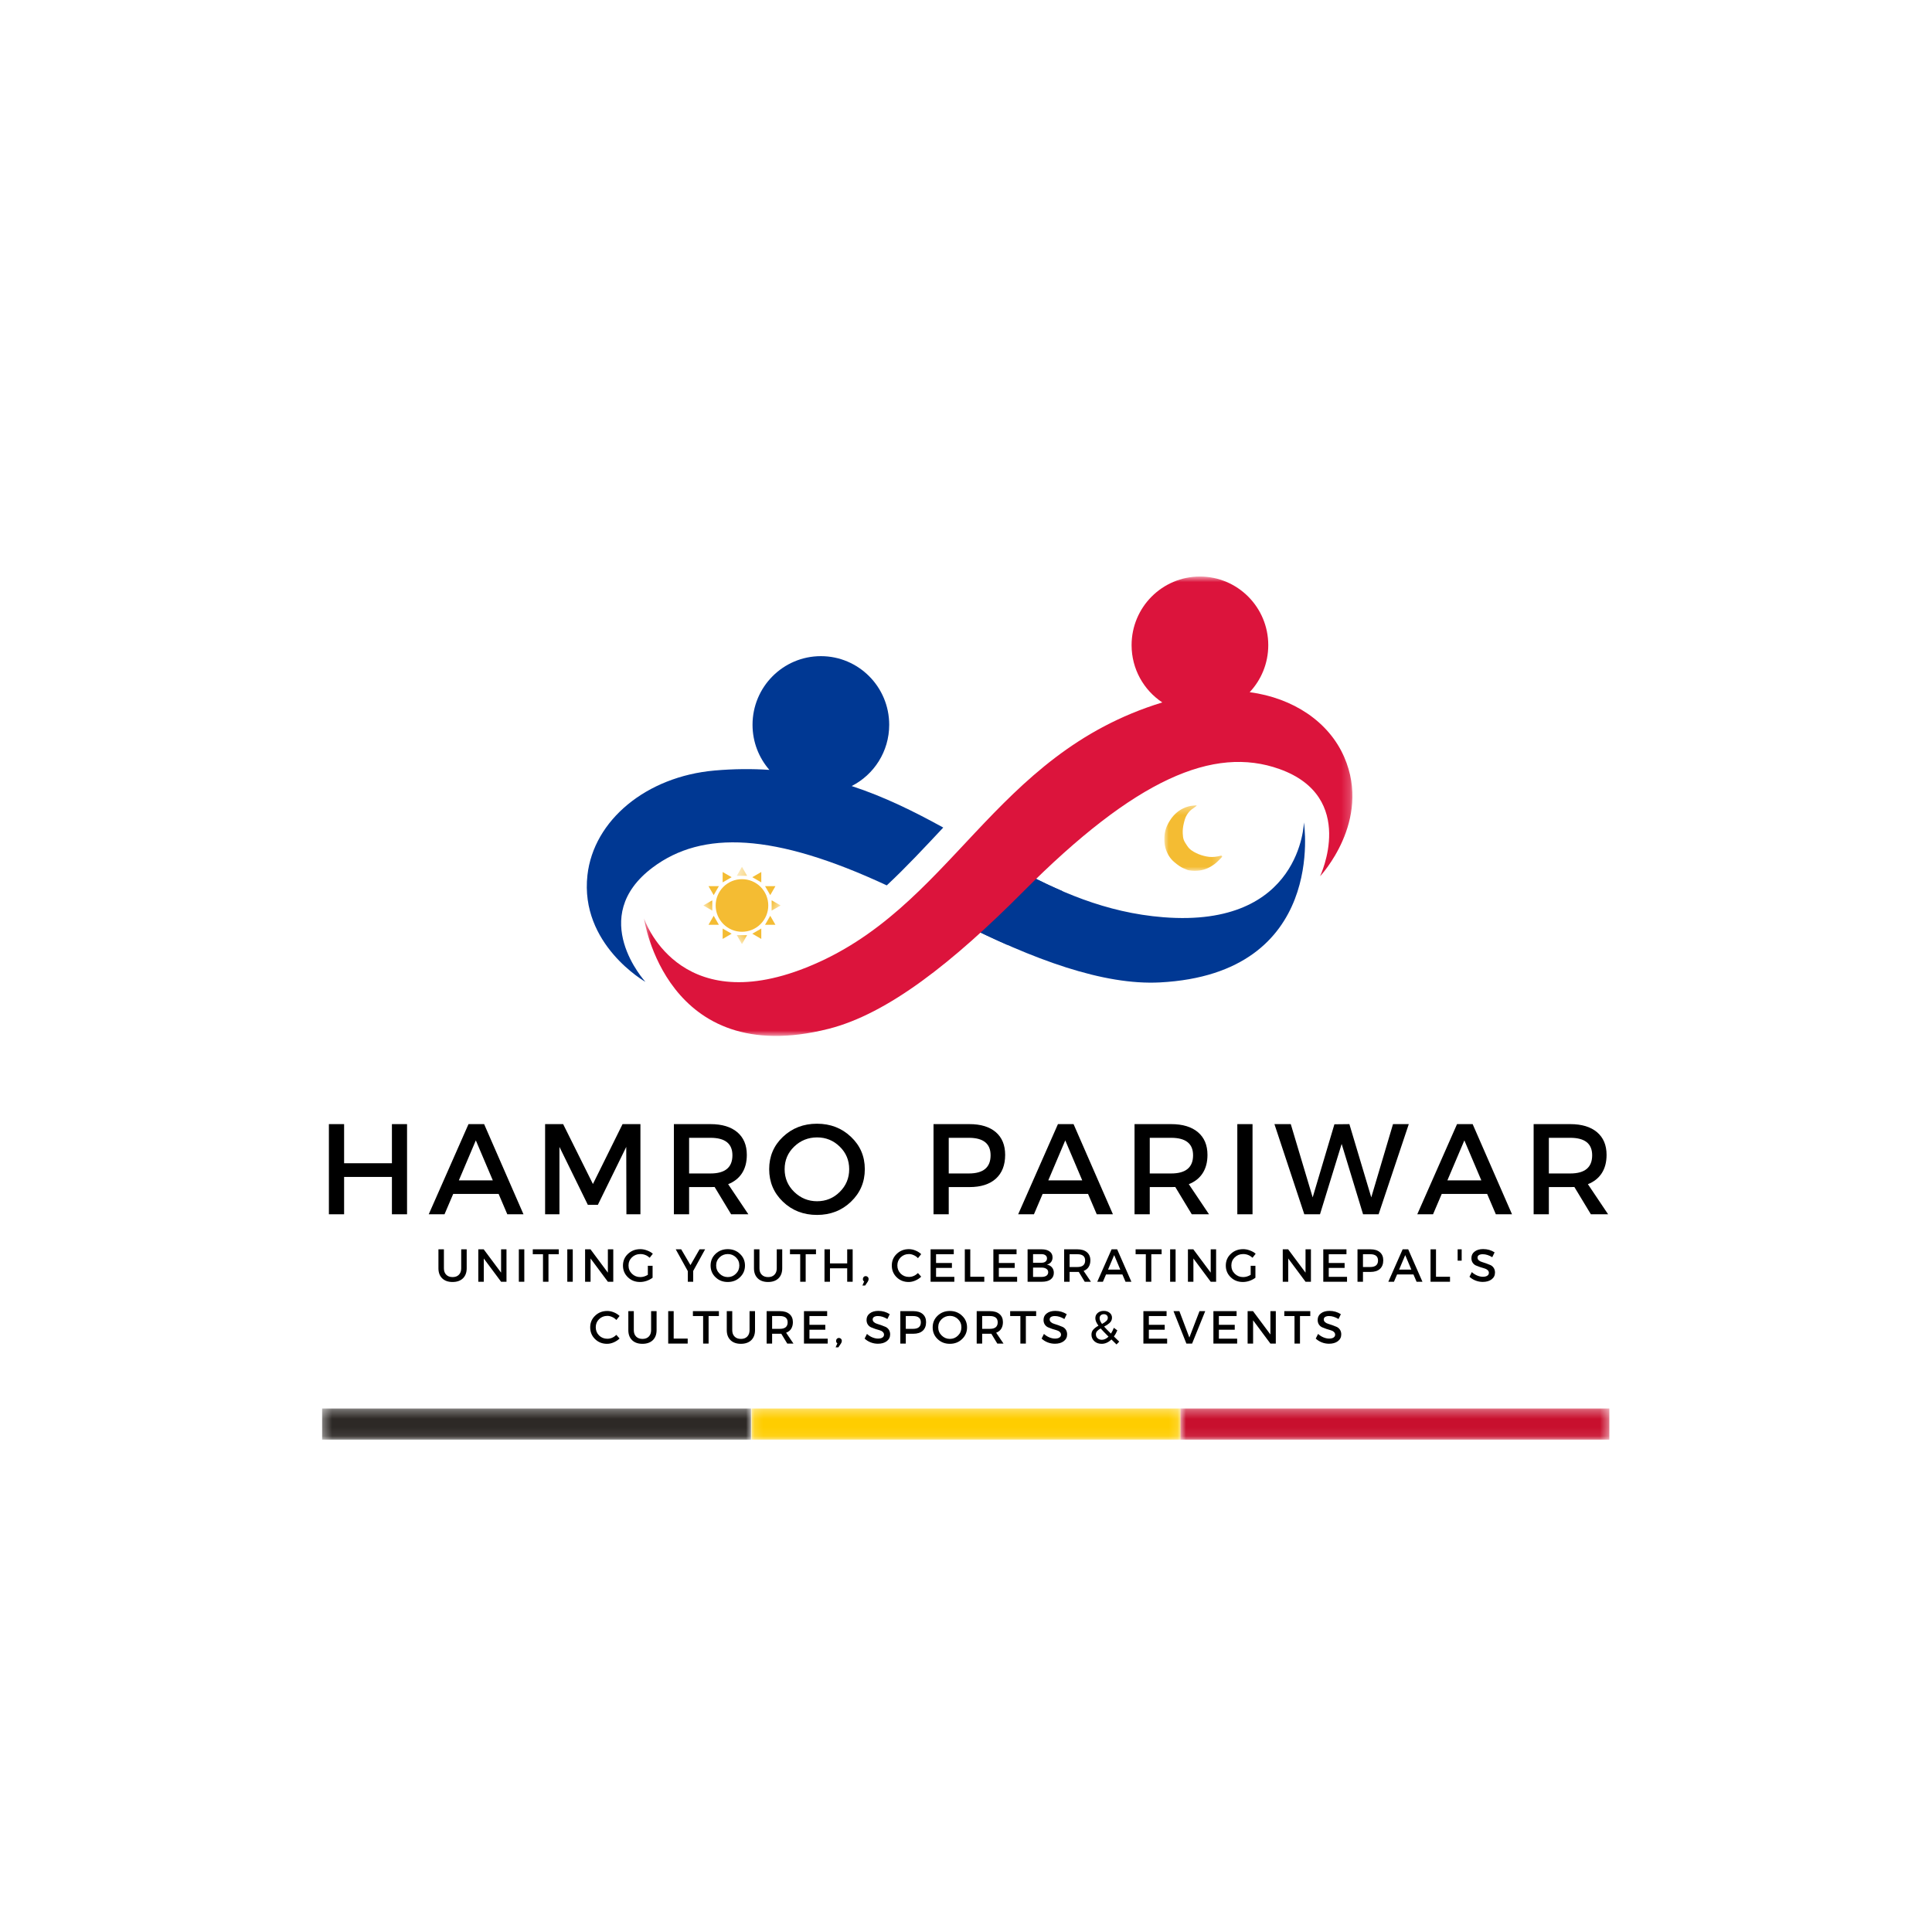 <svg width="224" height="224" viewBox="0 0 224 224" fill="none" xmlns="http://www.w3.org/2000/svg">
<path d="M151.179 95.349C151.179 95.349 150.911 107.62 134.878 106.346C128.177 105.814 122.64 103.331 117.283 100.41C116.769 100.907 116.249 101.42 115.724 101.948C114.053 103.628 112.408 105.214 110.784 106.691C119.891 111.33 127.974 114.242 134.477 113.904C153.937 112.889 151.179 95.349 151.179 95.349Z" fill="#003893"/>
<path d="M103.096 84.033C103.096 79.637 99.549 76.076 95.174 76.076C90.799 76.076 87.25 79.637 87.25 84.033C87.25 86.035 87.988 87.862 89.203 89.262C87.201 89.126 85.094 89.141 82.864 89.334C74.926 90.029 68.824 95.112 68.11 101.461C67.202 109.513 74.832 113.839 74.832 113.839C74.832 113.839 67.956 106.354 75.684 100.569C81.424 96.271 89.738 96.563 102.814 102.653C105.091 100.527 107.212 98.24 109.363 95.949C106.017 94.106 102.555 92.384 98.744 91.135C101.327 89.824 103.096 87.136 103.096 84.033Z" fill="#003893"/>
<path d="M117.283 100.41C116.769 100.907 116.249 101.42 115.724 101.948C114.053 103.628 112.408 105.214 110.784 106.691C112.838 107.737 114.837 108.693 116.779 109.547C118.375 108.091 119.992 106.528 121.634 104.878C122.164 104.346 122.684 103.833 123.202 103.329C121.175 102.461 119.217 101.465 117.283 100.41Z" fill="#003893"/>
<mask id="mask0_231_1117" style="mask-type:luminance" maskUnits="userSpaceOnUse" x="74" y="66" width="83" height="55">
<path d="M74.667 66.845H156.8V120.108H74.667V66.845Z" fill="white"/>
</mask>
<g mask="url(#mask0_231_1117)">
<path d="M155.851 87.778C154.061 83.659 149.908 80.927 144.891 80.252C146.226 78.829 147.045 76.911 147.045 74.802C147.045 70.406 143.498 66.845 139.121 66.845C134.746 66.845 131.199 70.406 131.199 74.802C131.199 77.576 132.615 80.019 134.76 81.442C114.975 87.488 110.414 105.434 93.471 112.182C78.519 118.137 74.669 106.489 74.669 106.489C74.669 106.489 77.173 124.066 96.068 119.285C102.956 117.542 110.509 111.545 118.613 103.399C131.638 90.307 140.71 86.433 148.349 89.166C157.43 92.412 153.051 101.596 153.051 101.596C153.051 101.596 159.078 95.207 155.851 87.778Z" fill="#DC143C"/>
</g>
<path d="M89.075 104.981C89.075 105.182 89.056 105.38 89.017 105.576C88.977 105.772 88.919 105.964 88.844 106.148C88.767 106.332 88.674 106.51 88.562 106.675C88.45 106.841 88.324 106.995 88.181 107.137C88.041 107.28 87.887 107.406 87.719 107.518C87.554 107.627 87.376 107.723 87.192 107.8C87.008 107.875 86.816 107.933 86.62 107.973C86.424 108.012 86.226 108.031 86.025 108.031C85.825 108.031 85.626 108.012 85.43 107.973C85.234 107.933 85.043 107.875 84.859 107.8C84.672 107.723 84.497 107.627 84.331 107.518C84.163 107.406 84.009 107.28 83.869 107.137C83.727 106.995 83.601 106.841 83.489 106.675C83.377 106.51 83.284 106.332 83.207 106.148C83.13 105.964 83.074 105.772 83.034 105.576C82.994 105.38 82.976 105.182 82.976 104.981C82.976 104.781 82.994 104.582 83.034 104.386C83.074 104.19 83.13 103.999 83.207 103.815C83.284 103.628 83.377 103.453 83.489 103.287C83.601 103.119 83.727 102.965 83.869 102.823C84.009 102.683 84.163 102.557 84.331 102.445C84.497 102.333 84.672 102.24 84.859 102.163C85.043 102.086 85.234 102.027 85.43 101.99C85.626 101.95 85.825 101.932 86.025 101.932C86.226 101.932 86.424 101.95 86.62 101.99C86.816 102.027 87.008 102.086 87.192 102.163C87.376 102.24 87.554 102.333 87.719 102.445C87.887 102.557 88.041 102.683 88.181 102.823C88.324 102.965 88.45 103.119 88.562 103.287C88.674 103.453 88.767 103.628 88.844 103.815C88.919 103.999 88.977 104.19 89.017 104.386C89.056 104.582 89.075 104.781 89.075 104.981Z" fill="#F4BC33"/>
<mask id="mask1_231_1117" style="mask-type:luminance" maskUnits="userSpaceOnUse" x="85" y="100" width="3" height="2">
<path d="M85.419 100.501H87.211V101.547H85.419V100.501Z" fill="white"/>
</mask>
<g mask="url(#mask1_231_1117)">
<path d="M85.423 101.544L86.025 100.501L86.627 101.544H85.423Z" fill="#F4BC33"/>
</g>
<path d="M83.785 102.305V101.101L84.828 101.703L83.785 102.305Z" fill="#F4BC33"/>
<path d="M82.747 103.784L82.145 102.741H83.349L82.747 103.784Z" fill="#F4BC33"/>
<mask id="mask2_231_1117" style="mask-type:luminance" maskUnits="userSpaceOnUse" x="81" y="103" width="3" height="3">
<path d="M81.545 103.936H83.029V105.728H81.545V103.936Z" fill="white"/>
</mask>
<g mask="url(#mask2_231_1117)">
<path d="M82.588 105.583L81.545 104.981L82.588 104.379V105.583Z" fill="#F4BC33"/>
</g>
<path d="M83.349 107.221H82.145L82.747 106.178L83.349 107.221Z" fill="#F4BC33"/>
<path d="M84.828 108.257L83.785 108.862V107.655L84.828 108.257Z" fill="#F4BC33"/>
<mask id="mask3_231_1117" style="mask-type:luminance" maskUnits="userSpaceOnUse" x="85" y="108" width="3" height="2">
<path d="M85.419 108.117H87.211V109.461H85.419V108.117Z" fill="white"/>
</mask>
<g mask="url(#mask3_231_1117)">
<path d="M86.627 108.418L86.025 109.461L85.423 108.418H86.627Z" fill="#F4BC33"/>
</g>
<path d="M88.265 107.655V108.862L87.222 108.257L88.265 107.655Z" fill="#F4BC33"/>
<path d="M89.304 106.178L89.906 107.221H88.702L89.304 106.178Z" fill="#F4BC33"/>
<mask id="mask4_231_1117" style="mask-type:luminance" maskUnits="userSpaceOnUse" x="89" y="103" width="2" height="3">
<path d="M89.003 103.936H90.505V105.728H89.003V103.936Z" fill="white"/>
</mask>
<g mask="url(#mask4_231_1117)">
<path d="M89.462 104.379L90.505 104.981L89.462 105.583V104.379Z" fill="#F4BC33"/>
</g>
<path d="M88.702 102.741H89.906L89.304 103.784L88.702 102.741Z" fill="#F4BC33"/>
<path d="M87.222 101.703L88.265 101.101V102.305L87.222 101.703Z" fill="#F4BC33"/>
<mask id="mask5_231_1117" style="mask-type:luminance" maskUnits="userSpaceOnUse" x="134" y="93" width="8" height="8">
<path d="M134.997 93.364H141.71V100.98H134.997V93.364Z" fill="white"/>
</mask>
<g mask="url(#mask5_231_1117)">
<path d="M138.761 93.399C138.563 93.588 138.339 93.707 138.143 93.861C137.923 94.036 137.751 94.25 137.606 94.484C137.415 94.789 137.331 95.139 137.247 95.482C137.156 95.865 137.109 96.257 137.132 96.654C137.146 96.903 137.163 97.16 137.254 97.393C137.352 97.645 137.515 97.867 137.664 98.093C137.923 98.488 138.299 98.721 138.712 98.919C139.085 99.099 139.473 99.218 139.876 99.3C140.324 99.393 140.77 99.377 141.216 99.288C141.328 99.265 141.44 99.237 141.552 99.211C141.61 99.199 141.661 99.216 141.689 99.265C141.71 99.304 141.703 99.349 141.664 99.386C141.377 99.666 141.111 99.967 140.789 100.205C140.264 100.592 139.69 100.858 139.032 100.933C138.628 100.98 138.231 100.968 137.832 100.905C137.667 100.879 137.52 100.786 137.363 100.73C136.892 100.56 136.512 100.259 136.136 99.941C135.63 99.514 135.322 98.968 135.133 98.345C135.004 97.921 134.99 97.482 135.004 97.043C135.03 96.264 135.326 95.576 135.765 94.948C136.131 94.423 136.607 94.001 137.193 93.721C137.583 93.534 137.998 93.42 138.439 93.396C138.542 93.392 138.642 93.364 138.761 93.399Z" fill="#F4BC33"/>
</g>
<path d="M47.194 140.786H45.44V136.456H39.896V140.786H38.132V130.333H39.896V134.869H45.44V130.333H47.194V140.786Z" fill="black"/>
<path d="M57.81 138.425H52.546L51.538 140.786H49.709L54.319 130.333H56.13L60.694 140.786H58.818L57.81 138.425ZM57.138 136.857L55.169 132.218L53.2 136.857H57.138Z" fill="black"/>
<path d="M74.252 140.786H72.628L72.609 132.974L69.315 139.694H68.157L64.863 132.974V140.786H63.201V130.333H65.292L68.745 137.277L72.18 130.333H74.252V140.786Z" fill="black"/>
<path d="M84.768 140.786L82.855 137.622C82.755 137.629 82.596 137.632 82.379 137.632H79.896V140.786H78.132V130.333H82.379C83.709 130.333 84.743 130.646 85.478 131.266C86.217 131.889 86.588 132.767 86.588 133.898C86.588 134.738 86.402 135.448 86.028 136.026C85.655 136.6 85.118 137.023 84.423 137.296L86.766 140.786H84.768ZM79.896 136.054H82.379C84.071 136.054 84.918 135.352 84.918 133.945C84.918 132.596 84.071 131.92 82.379 131.92H79.896V136.054Z" fill="black"/>
<path d="M90.775 131.807C91.844 130.795 93.16 130.286 94.724 130.286C96.284 130.286 97.598 130.795 98.662 131.807C99.731 132.815 100.268 134.066 100.268 135.559C100.268 137.053 99.731 138.31 98.662 139.33C97.598 140.352 96.284 140.861 94.724 140.861C93.16 140.861 91.844 140.352 90.775 139.33C89.712 138.31 89.18 137.053 89.18 135.559C89.18 134.066 89.712 132.815 90.775 131.807ZM94.742 131.873C93.701 131.873 92.812 132.232 92.073 132.946C91.338 133.655 90.972 134.528 90.972 135.559C90.972 136.593 91.34 137.47 92.082 138.191C92.829 138.915 93.711 139.274 94.733 139.274C95.76 139.274 96.637 138.915 97.365 138.191C98.093 137.47 98.457 136.593 98.457 135.559C98.457 134.528 98.093 133.655 97.365 132.946C96.637 132.232 95.762 131.873 94.742 131.873Z" fill="black"/>
<path d="M108.234 130.333H112.406C113.717 130.333 114.734 130.646 115.458 131.266C116.179 131.889 116.54 132.767 116.54 133.898C116.54 135.088 116.179 136.008 115.458 136.661C114.734 137.31 113.717 137.632 112.406 137.632H109.998V140.786H108.234V130.333ZM109.998 131.92V136.054H112.331C114.011 136.054 114.851 135.352 114.851 133.945C114.851 132.596 114.011 131.92 112.331 131.92H109.998Z" fill="black"/>
<path d="M126.15 138.425H120.886L119.878 140.786H118.049L122.66 130.333H124.47L129.034 140.786H127.158L126.15 138.425ZM125.478 136.857L123.509 132.218L121.54 136.857H125.478Z" fill="black"/>
<path d="M138.177 140.786L136.264 137.622C136.164 137.629 136.005 137.632 135.788 137.632H133.305V140.786H131.541V130.333H135.788C137.118 130.333 138.152 130.646 138.887 131.266C139.626 131.889 139.997 132.767 139.997 133.898C139.997 134.738 139.811 135.448 139.437 136.026C139.064 136.6 138.527 137.023 137.832 137.296L140.175 140.786H138.177ZM133.305 136.054H135.788C137.48 136.054 138.327 135.352 138.327 133.945C138.327 132.596 137.48 131.92 135.788 131.92H133.305V136.054Z" fill="black"/>
<path d="M145.221 140.786H143.457V130.333H145.221V140.786Z" fill="black"/>
<path d="M159.838 140.786H158.036L155.554 132.629L153.043 140.786H151.223L147.76 130.333H149.655L152.194 138.826L154.714 130.352L156.45 130.333L158.988 138.826L161.508 130.333H163.338L159.838 140.786Z" fill="black"/>
<path d="M172.422 138.425H167.158L166.15 140.786H164.321L168.932 130.333H170.742L175.306 140.786H173.43L172.422 138.425ZM171.75 136.857L169.781 132.218L167.812 136.857H171.75Z" fill="black"/>
<path d="M184.449 140.786L182.536 137.622C182.436 137.629 182.277 137.632 182.06 137.632H179.577V140.786H177.813V130.333H182.06C183.39 130.333 184.424 130.646 185.159 131.266C185.898 131.889 186.269 132.767 186.269 133.898C186.269 134.738 186.083 135.448 185.709 136.026C185.336 136.6 184.799 137.023 184.104 137.296L186.447 140.786H184.449ZM179.577 136.054H182.06C183.752 136.054 184.599 135.352 184.599 133.945C184.599 132.596 183.752 131.92 182.06 131.92H179.577V136.054Z" fill="black"/>
<path d="M54.109 144.848V147.05C54.109 147.543 53.962 147.932 53.67 148.217C53.377 148.497 52.975 148.637 52.467 148.637C51.962 148.637 51.563 148.497 51.272 148.217C50.978 147.932 50.833 147.543 50.833 147.05V144.848H51.468V147.05C51.468 147.368 51.556 147.617 51.739 147.797C51.918 147.979 52.163 148.068 52.476 148.068C52.786 148.068 53.029 147.979 53.204 147.797C53.383 147.617 53.474 147.368 53.474 147.05V144.848H54.109Z" fill="black"/>
<path d="M58.723 148.609H58.097L56.091 145.912V148.609H55.456V144.848H56.081L58.097 147.554V144.848H58.723V148.609Z" fill="black"/>
<path d="M60.789 148.609H60.155V144.848H60.789V148.609Z" fill="black"/>
<path d="M64.786 145.417H63.591V148.609H62.956V145.417H61.771V144.848H64.786V145.417Z" fill="black"/>
<path d="M66.407 148.609H65.773V144.848H66.407V148.609Z" fill="black"/>
<path d="M71.104 148.609H70.478L68.472 145.912V148.609H67.837V144.848H68.462L70.478 147.554V144.848H71.104V148.609Z" fill="black"/>
<path d="M75.112 146.761H75.662V148.142C75.469 148.291 75.238 148.413 74.972 148.506C74.71 148.595 74.454 148.637 74.206 148.637C73.646 148.637 73.175 148.455 72.797 148.086C72.417 147.72 72.228 147.269 72.228 146.733C72.228 146.191 72.419 145.741 72.806 145.379C73.191 145.013 73.67 144.829 74.244 144.829C74.505 144.829 74.762 144.88 75.018 144.978C75.28 145.071 75.504 145.2 75.69 145.361L75.326 145.827C75.014 145.543 74.654 145.398 74.244 145.398C73.856 145.398 73.53 145.526 73.264 145.781C73.002 146.037 72.872 146.35 72.872 146.723C72.872 147.104 73.005 147.423 73.273 147.685C73.539 147.941 73.863 148.067 74.244 148.067C74.535 148.067 74.825 147.981 75.112 147.806V146.761Z" fill="black"/>
<path d="M80.371 147.358V148.609H79.746V147.377L78.346 144.848H78.98L80.054 146.677L81.108 144.848H81.752L80.371 147.358Z" fill="black"/>
<path d="M82.958 145.379C83.343 145.013 83.816 144.829 84.376 144.829C84.941 144.829 85.415 145.013 85.795 145.379C86.18 145.741 86.374 146.191 86.374 146.733C86.374 147.269 86.18 147.72 85.795 148.086C85.415 148.455 84.941 148.637 84.376 148.637C83.816 148.637 83.343 148.455 82.958 148.086C82.577 147.72 82.388 147.269 82.388 146.733C82.388 146.191 82.577 145.741 82.958 145.379ZM84.386 145.398C84.012 145.398 83.69 145.526 83.424 145.781C83.163 146.037 83.032 146.35 83.032 146.723C83.032 147.097 83.165 147.414 83.434 147.675C83.7 147.937 84.017 148.067 84.386 148.067C84.752 148.067 85.067 147.937 85.328 147.675C85.59 147.414 85.72 147.097 85.72 146.723C85.72 146.35 85.59 146.037 85.328 145.781C85.067 145.526 84.752 145.398 84.386 145.398Z" fill="black"/>
<path d="M90.693 144.848V147.05C90.693 147.543 90.546 147.932 90.255 148.217C89.961 148.497 89.559 148.637 89.051 148.637C88.547 148.637 88.148 148.497 87.856 148.217C87.562 147.932 87.417 147.543 87.417 147.05V144.848H88.052V147.05C88.052 147.368 88.141 147.617 88.323 147.797C88.502 147.979 88.747 148.068 89.06 148.068C89.37 148.068 89.613 147.979 89.788 147.797C89.968 147.617 90.059 147.368 90.059 147.05V144.848H90.693Z" fill="black"/>
<path d="M94.607 145.417H93.412V148.609H92.777V145.417H91.592V144.848H94.607V145.417Z" fill="black"/>
<path d="M98.86 148.609H98.226V147.05H96.228V148.609H95.594V144.848H96.228V146.481H98.226V144.848H98.86V148.609Z" fill="black"/>
<path d="M100.38 147.956C100.467 147.956 100.541 147.988 100.604 148.049C100.672 148.112 100.707 148.196 100.707 148.301C100.707 148.401 100.674 148.497 100.614 148.59L100.306 149.048H99.988L100.194 148.581C100.093 148.52 100.044 148.427 100.044 148.301C100.044 148.203 100.075 148.121 100.138 148.058C100.198 147.991 100.28 147.956 100.38 147.956Z" fill="black"/>
<path d="M105.377 144.829C105.638 144.829 105.892 144.882 106.142 144.987C106.396 145.088 106.618 145.228 106.805 145.407L106.431 145.874C106.294 145.725 106.133 145.61 105.946 145.529C105.759 145.442 105.573 145.398 105.386 145.398C105.006 145.398 104.686 145.526 104.425 145.781C104.168 146.037 104.042 146.348 104.042 146.714C104.042 147.087 104.168 147.405 104.425 147.666C104.686 147.923 105.006 148.049 105.386 148.049C105.771 148.049 106.119 147.899 106.431 147.601L106.805 148.021C106.611 148.207 106.385 148.357 106.123 148.469C105.867 148.581 105.61 148.637 105.349 148.637C104.8 148.637 104.336 148.455 103.958 148.086C103.585 147.72 103.398 147.265 103.398 146.723C103.398 146.189 103.587 145.741 103.967 145.379C104.345 145.013 104.817 144.829 105.377 144.829Z" fill="black"/>
<path d="M110.582 145.417H108.529V146.434H110.367V147.004H108.529V148.04H110.647V148.609H107.894V144.848H110.582V145.417Z" fill="black"/>
<path d="M112.496 148.03H114.12V148.609H111.862V144.848H112.496V148.03Z" fill="black"/>
<path d="M117.861 145.417H115.808V146.434H117.647V147.004H115.808V148.04H117.927V148.609H115.173V144.848H117.861V145.417Z" fill="black"/>
<path d="M119.141 144.848H120.774C121.166 144.848 121.474 144.932 121.698 145.1C121.922 145.263 122.034 145.492 122.034 145.79C122.034 146.003 121.973 146.182 121.857 146.332C121.738 146.476 121.579 146.572 121.381 146.621C121.628 146.665 121.824 146.775 121.969 146.948C122.111 147.116 122.183 147.326 122.183 147.573C122.183 147.897 122.062 148.152 121.819 148.338C121.577 148.52 121.241 148.609 120.811 148.609H119.141V144.848ZM119.775 145.408V146.406H120.746C120.944 146.406 121.101 146.364 121.213 146.276C121.329 146.182 121.39 146.059 121.39 145.902C121.39 145.741 121.329 145.62 121.213 145.538C121.101 145.452 120.944 145.408 120.746 145.408H119.775ZM119.775 146.966V148.049H120.746C120.993 148.049 121.187 148.002 121.325 147.909C121.46 147.811 121.53 147.673 121.53 147.498C121.53 147.33 121.458 147.2 121.315 147.106C121.178 147.013 120.989 146.966 120.746 146.966H119.775Z" fill="black"/>
<path d="M125.766 148.609L125.076 147.47C125.038 147.47 124.982 147.47 124.908 147.47H124.012V148.609H123.377V144.848H124.908C125.386 144.848 125.757 144.96 126.018 145.184C126.284 145.408 126.42 145.723 126.42 146.126C126.42 146.432 126.35 146.691 126.214 146.901C126.084 147.106 125.89 147.256 125.636 147.349L126.485 148.609H125.766ZM124.012 146.901H124.908C125.51 146.901 125.813 146.649 125.813 146.145C125.813 145.66 125.51 145.417 124.908 145.417H124.012V146.901Z" fill="black"/>
<path d="M130.131 147.76H128.237L127.873 148.609H127.219L128.881 144.848H129.525L131.177 148.609H130.495L130.131 147.76ZM129.889 147.2L129.179 145.52L128.47 147.2H129.889Z" fill="black"/>
<path d="M134.68 145.417H133.485V148.609H132.85V145.417H131.665V144.848H134.68V145.417Z" fill="black"/>
<path d="M136.301 148.609H135.667V144.848H136.301V148.609Z" fill="black"/>
<path d="M140.998 148.609H140.372L138.366 145.912V148.609H137.731V144.848H138.356L140.372 147.554V144.848H140.998V148.609Z" fill="black"/>
<path d="M145.006 146.761H145.556V148.142C145.363 148.291 145.132 148.413 144.866 148.506C144.604 148.595 144.348 148.637 144.1 148.637C143.54 148.637 143.069 148.455 142.691 148.086C142.311 147.72 142.122 147.269 142.122 146.733C142.122 146.191 142.313 145.741 142.7 145.379C143.085 145.013 143.564 144.829 144.138 144.829C144.399 144.829 144.656 144.88 144.912 144.978C145.174 145.071 145.398 145.2 145.584 145.361L145.22 145.827C144.908 145.543 144.548 145.398 144.138 145.398C143.75 145.398 143.424 145.526 143.158 145.781C142.896 146.037 142.766 146.35 142.766 146.723C142.766 147.104 142.899 147.423 143.167 147.685C143.433 147.941 143.757 148.067 144.138 148.067C144.429 148.067 144.719 147.981 145.006 147.806V146.761Z" fill="black"/>
<path d="M151.992 148.609H151.366L149.36 145.912V148.609H148.725V144.848H149.35L151.366 147.554V144.848H151.992V148.609Z" fill="black"/>
<path d="M156.112 145.417H154.058V146.434H155.897V147.004H154.058V148.04H156.177V148.609H153.424V144.848H156.112V145.417Z" fill="black"/>
<path d="M157.391 144.848H158.894C159.365 144.848 159.729 144.96 159.986 145.184C160.247 145.408 160.378 145.723 160.378 146.126C160.378 146.556 160.247 146.889 159.986 147.125C159.729 147.356 159.365 147.47 158.894 147.47H158.026V148.609H157.391V144.848ZM158.026 145.417V146.901H158.866C159.468 146.901 159.771 146.649 159.771 146.145C159.771 145.66 159.468 145.417 158.866 145.417H158.026Z" fill="black"/>
<path d="M163.877 147.76H161.982L161.618 148.609H160.965L162.626 144.848H163.27L164.922 148.609H164.241L163.877 147.76ZM163.634 147.2L162.925 145.52L162.216 147.2H163.634Z" fill="black"/>
<path d="M166.493 148.03H168.117V148.609H165.859V144.848H166.493V148.03Z" fill="black"/>
<path d="M169.469 146.164H169.002V144.848H169.469V146.164Z" fill="black"/>
<path d="M171.961 144.819C172.451 144.819 172.895 144.948 173.287 145.202L173.016 145.762C172.636 145.533 172.269 145.417 171.915 145.417C171.728 145.417 171.579 145.452 171.467 145.519C171.359 145.589 171.308 145.685 171.308 145.809C171.308 145.935 171.357 146.04 171.457 146.126C171.555 146.215 171.681 146.28 171.831 146.322C171.98 146.366 172.141 146.42 172.316 146.481C172.496 146.544 172.661 146.609 172.811 146.677C172.96 146.747 173.084 146.854 173.184 147.003C173.282 147.153 173.333 147.335 173.333 147.545C173.333 147.876 173.198 148.14 172.932 148.338C172.671 148.532 172.33 148.627 171.915 148.627C171.628 148.627 171.348 148.576 171.075 148.469C170.806 148.364 170.573 148.217 170.375 148.03L170.645 147.489C170.837 147.664 171.047 147.797 171.271 147.89C171.499 147.983 171.719 148.03 171.924 148.03C172.148 148.03 172.318 147.99 172.437 147.909C172.561 147.829 172.624 147.717 172.624 147.573C172.624 147.449 172.573 147.344 172.475 147.255C172.374 147.162 172.251 147.097 172.101 147.059C171.952 147.017 171.786 146.966 171.607 146.91C171.432 146.849 171.271 146.786 171.121 146.723C170.972 146.656 170.846 146.551 170.748 146.406C170.648 146.257 170.599 146.077 170.599 145.865C170.599 145.547 170.722 145.295 170.972 145.109C171.219 144.917 171.551 144.819 171.961 144.819Z" fill="black"/>
<path d="M70.407 151.997C70.669 151.997 70.923 152.05 71.173 152.155C71.427 152.256 71.649 152.396 71.835 152.575L71.462 153.042C71.325 152.893 71.163 152.778 70.977 152.697C70.79 152.61 70.603 152.566 70.417 152.566C70.037 152.566 69.717 152.694 69.456 152.949C69.199 153.205 69.073 153.516 69.073 153.882C69.073 154.255 69.199 154.573 69.456 154.834C69.717 155.091 70.037 155.217 70.417 155.217C70.802 155.217 71.15 155.067 71.462 154.769L71.835 155.189C71.642 155.375 71.415 155.525 71.154 155.637C70.897 155.749 70.641 155.805 70.379 155.805C69.831 155.805 69.367 155.623 68.989 155.254C68.615 154.888 68.429 154.433 68.429 153.891C68.429 153.357 68.618 152.909 68.998 152.547C69.376 152.181 69.847 151.997 70.407 151.997Z" fill="black"/>
<path d="M76.126 152.016V154.218C76.126 154.711 75.979 155.1 75.687 155.385C75.393 155.665 74.992 155.805 74.483 155.805C73.979 155.805 73.58 155.665 73.289 155.385C72.995 155.1 72.85 154.711 72.85 154.218V152.016H73.485V154.218C73.485 154.536 73.573 154.785 73.755 154.965C73.935 155.147 74.18 155.236 74.493 155.236C74.803 155.236 75.046 155.147 75.221 154.965C75.4 154.785 75.491 154.536 75.491 154.218V152.016H76.126Z" fill="black"/>
<path d="M78.108 155.198H79.732V155.777H77.473V152.016H78.108V155.198Z" fill="black"/>
<path d="M83.351 152.585H82.156V155.777H81.522V152.585H80.337V152.016H83.351V152.585Z" fill="black"/>
<path d="M87.539 152.016V154.218C87.539 154.711 87.392 155.1 87.101 155.385C86.807 155.665 86.405 155.805 85.897 155.805C85.393 155.805 84.994 155.665 84.702 155.385C84.408 155.1 84.263 154.711 84.263 154.218V152.016H84.898V154.218C84.898 154.536 84.987 154.785 85.169 154.965C85.348 155.147 85.593 155.236 85.906 155.236C86.216 155.236 86.459 155.147 86.634 154.965C86.814 154.785 86.905 154.536 86.905 154.218V152.016H87.539Z" fill="black"/>
<path d="M91.276 155.777L90.585 154.638C90.548 154.638 90.492 154.638 90.417 154.638H89.521V155.777H88.886V152.016H90.417C90.895 152.016 91.266 152.128 91.528 152.352C91.794 152.576 91.929 152.891 91.929 153.294C91.929 153.6 91.859 153.859 91.724 154.069C91.593 154.274 91.399 154.424 91.145 154.517L91.994 155.777H91.276ZM89.521 154.069H90.417C91.019 154.069 91.322 153.817 91.322 153.313C91.322 152.828 91.019 152.585 90.417 152.585H89.521V154.069Z" fill="black"/>
<path d="M95.902 152.585H93.849V153.602H95.687V154.172H93.849V155.208H95.967V155.777H93.214V152.016H95.902V152.585Z" fill="black"/>
<path d="M97.275 155.124C97.361 155.124 97.436 155.156 97.499 155.217C97.567 155.28 97.602 155.364 97.602 155.469C97.602 155.569 97.569 155.665 97.508 155.758L97.2 156.216H96.883L97.088 155.749C96.988 155.688 96.939 155.595 96.939 155.469C96.939 155.371 96.969 155.289 97.032 155.226C97.093 155.159 97.174 155.124 97.275 155.124Z" fill="black"/>
<path d="M101.833 151.987C102.323 151.987 102.766 152.116 103.158 152.37L102.887 152.93C102.507 152.701 102.141 152.585 101.786 152.585C101.599 152.585 101.45 152.62 101.338 152.687C101.231 152.757 101.179 152.853 101.179 152.977C101.179 153.103 101.228 153.208 101.329 153.294C101.427 153.383 101.553 153.448 101.702 153.49C101.851 153.534 102.012 153.588 102.187 153.649C102.367 153.712 102.533 153.777 102.682 153.845C102.831 153.915 102.955 154.022 103.055 154.171C103.153 154.321 103.205 154.503 103.205 154.713C103.205 155.044 103.069 155.308 102.803 155.506C102.542 155.7 102.201 155.795 101.786 155.795C101.499 155.795 101.219 155.744 100.946 155.637C100.678 155.532 100.444 155.385 100.246 155.198L100.517 154.657C100.708 154.832 100.918 154.965 101.142 155.058C101.371 155.151 101.59 155.198 101.795 155.198C102.019 155.198 102.19 155.158 102.309 155.077C102.432 154.997 102.495 154.885 102.495 154.741C102.495 154.617 102.444 154.512 102.346 154.423C102.246 154.33 102.122 154.265 101.973 154.227C101.823 154.185 101.658 154.134 101.478 154.078C101.303 154.017 101.142 153.954 100.993 153.891C100.843 153.824 100.717 153.719 100.619 153.574C100.519 153.425 100.47 153.245 100.47 153.033C100.47 152.715 100.594 152.463 100.843 152.277C101.091 152.085 101.422 151.987 101.833 151.987Z" fill="black"/>
<path d="M104.385 152.016H105.888C106.359 152.016 106.723 152.128 106.98 152.352C107.241 152.576 107.372 152.891 107.372 153.294C107.372 153.724 107.241 154.057 106.98 154.293C106.723 154.524 106.359 154.638 105.888 154.638H105.02V155.777H104.385V152.016ZM105.02 152.585V154.069H105.86C106.462 154.069 106.765 153.817 106.765 153.313C106.765 152.828 106.462 152.585 105.86 152.585H105.02Z" fill="black"/>
<path d="M108.706 152.547C109.091 152.181 109.564 151.997 110.124 151.997C110.689 151.997 111.163 152.181 111.543 152.547C111.928 152.909 112.122 153.359 112.122 153.901C112.122 154.437 111.928 154.888 111.543 155.254C111.163 155.623 110.689 155.805 110.124 155.805C109.564 155.805 109.091 155.623 108.706 155.254C108.325 154.888 108.136 154.437 108.136 153.901C108.136 153.359 108.325 152.909 108.706 152.547ZM110.134 152.566C109.76 152.566 109.438 152.694 109.172 152.949C108.911 153.205 108.78 153.518 108.78 153.891C108.78 154.265 108.913 154.582 109.182 154.843C109.448 155.105 109.765 155.235 110.134 155.235C110.5 155.235 110.815 155.105 111.076 154.843C111.338 154.582 111.468 154.265 111.468 153.891C111.468 153.518 111.338 153.205 111.076 152.949C110.815 152.694 110.5 152.566 110.134 152.566Z" fill="black"/>
<path d="M115.629 155.777L114.938 154.638C114.901 154.638 114.845 154.638 114.77 154.638H113.874V155.777H113.24V152.016H114.77C115.249 152.016 115.62 152.128 115.881 152.352C116.147 152.576 116.282 152.891 116.282 153.294C116.282 153.6 116.212 153.859 116.077 154.069C115.946 154.274 115.753 154.424 115.498 154.517L116.348 155.777H115.629ZM113.874 154.069H114.77C115.372 154.069 115.676 153.817 115.676 153.313C115.676 152.828 115.372 152.585 114.77 152.585H113.874V154.069Z" fill="black"/>
<path d="M120.134 152.585H118.94V155.777H118.305V152.585H117.12V152.016H120.134V152.585Z" fill="black"/>
<path d="M122.353 151.987C122.843 151.987 123.286 152.116 123.678 152.37L123.408 152.93C123.027 152.701 122.661 152.585 122.306 152.585C122.12 152.585 121.97 152.62 121.858 152.687C121.751 152.757 121.7 152.853 121.7 152.977C121.7 153.103 121.749 153.208 121.849 153.294C121.947 153.383 122.073 153.448 122.222 153.49C122.372 153.534 122.533 153.588 122.708 153.649C122.887 153.712 123.053 153.777 123.202 153.845C123.352 153.915 123.475 154.022 123.576 154.171C123.674 154.321 123.725 154.503 123.725 154.713C123.725 155.044 123.59 155.308 123.324 155.506C123.062 155.7 122.722 155.795 122.306 155.795C122.019 155.795 121.739 155.744 121.466 155.637C121.198 155.532 120.965 155.385 120.766 155.198L121.037 154.657C121.228 154.832 121.438 154.965 121.662 155.058C121.891 155.151 122.11 155.198 122.316 155.198C122.54 155.198 122.71 155.158 122.829 155.077C122.953 154.997 123.016 154.885 123.016 154.741C123.016 154.617 122.964 154.512 122.866 154.423C122.766 154.33 122.642 154.265 122.493 154.227C122.344 154.185 122.178 154.134 121.998 154.078C121.823 154.017 121.662 153.954 121.513 153.891C121.364 153.824 121.238 153.719 121.14 153.574C121.039 153.425 120.99 153.245 120.99 153.033C120.99 152.715 121.114 152.463 121.364 152.277C121.611 152.085 121.942 151.987 122.353 151.987Z" fill="black"/>
<path d="M129.45 155.879L128.862 155.301C128.512 155.637 128.136 155.805 127.732 155.805C127.389 155.805 127.107 155.707 126.883 155.506C126.659 155.301 126.547 155.049 126.547 154.75C126.547 154.507 126.617 154.309 126.762 154.153C126.904 153.992 127.102 153.842 127.359 153.705C127.116 153.383 126.995 153.093 126.995 152.837C126.995 152.589 127.084 152.386 127.266 152.23C127.445 152.069 127.681 151.987 127.975 151.987C128.255 151.987 128.481 152.062 128.656 152.211C128.836 152.356 128.927 152.545 128.927 152.781C128.927 152.9 128.901 153.012 128.852 153.117C128.801 153.224 128.726 153.32 128.628 153.406C128.535 153.488 128.444 153.555 128.358 153.611C128.269 153.667 128.155 153.733 128.012 153.807C128.192 154.008 128.456 154.279 128.806 154.619C128.929 154.428 129.041 154.204 129.142 153.947L129.543 154.246C129.424 154.526 129.293 154.764 129.151 154.955L129.767 155.553L129.45 155.879ZM127.49 152.827C127.49 153.021 127.583 153.245 127.77 153.499C127.987 153.383 128.152 153.271 128.264 153.163C128.381 153.058 128.442 152.93 128.442 152.781C128.442 152.657 128.397 152.557 128.311 152.482C128.229 152.407 128.12 152.37 127.984 152.37C127.835 152.37 127.714 152.414 127.62 152.501C127.532 152.589 127.49 152.697 127.49 152.827ZM127.751 155.338C128.012 155.338 128.269 155.217 128.526 154.974C128.096 154.545 127.791 154.227 127.611 154.022C127.436 154.122 127.298 154.225 127.2 154.33C127.107 154.437 127.06 154.561 127.06 154.703C127.06 154.89 127.126 155.044 127.256 155.161C127.387 155.28 127.55 155.338 127.751 155.338Z" fill="black"/>
<path d="M135.255 152.585H133.201V153.602H135.04V154.172H133.201V155.208H135.32V155.777H132.567V152.016H135.255V152.585Z" fill="black"/>
<path d="M138.214 155.777H137.552L136.058 152.016H136.74L137.897 155.077L139.073 152.016H139.736L138.214 155.777Z" fill="black"/>
<path d="M143.373 152.585H141.319V153.602H143.158V154.172H141.319V155.208H143.438V155.777H140.685V152.016H143.373V152.585Z" fill="black"/>
<path d="M147.919 155.777H147.293L145.287 153.08V155.777H144.652V152.016H145.277L147.293 154.722V152.016H147.919V155.777Z" fill="black"/>
<path d="M151.917 152.585H150.723V155.777H150.088V152.585H148.903V152.016H151.917V152.585Z" fill="black"/>
<path d="M154.136 151.987C154.626 151.987 155.07 152.116 155.462 152.37L155.191 152.93C154.811 152.701 154.444 152.585 154.09 152.585C153.903 152.585 153.754 152.62 153.642 152.687C153.534 152.757 153.483 152.853 153.483 152.977C153.483 153.103 153.532 153.208 153.632 153.294C153.73 153.383 153.856 153.448 154.006 153.49C154.155 153.534 154.316 153.588 154.491 153.649C154.671 153.712 154.836 153.777 154.986 153.845C155.135 153.915 155.259 154.022 155.359 154.171C155.457 154.321 155.508 154.503 155.508 154.713C155.508 155.044 155.373 155.308 155.107 155.506C154.846 155.7 154.505 155.795 154.09 155.795C153.803 155.795 153.523 155.744 153.25 155.637C152.981 155.532 152.748 155.385 152.55 155.198L152.82 154.657C153.012 154.832 153.222 154.965 153.446 155.058C153.674 155.151 153.894 155.198 154.099 155.198C154.323 155.198 154.493 155.158 154.612 155.077C154.736 154.997 154.799 154.885 154.799 154.741C154.799 154.617 154.748 154.512 154.65 154.423C154.549 154.33 154.426 154.265 154.276 154.227C154.127 154.185 153.961 154.134 153.782 154.078C153.607 154.017 153.446 153.954 153.296 153.891C153.147 153.824 153.021 153.719 152.923 153.574C152.823 153.425 152.774 153.245 152.774 153.033C152.774 152.715 152.897 152.463 153.147 152.277C153.394 152.085 153.726 151.987 154.136 151.987Z" fill="black"/>
<mask id="mask6_231_1117" style="mask-type:luminance" maskUnits="userSpaceOnUse" x="37" y="163" width="51" height="4">
<path d="M37.345 163.303H87.073V166.913H37.345V163.303Z" fill="white"/>
</mask>
<g mask="url(#mask6_231_1117)">
<path d="M37.345 163.303H87.073V166.913H37.345V163.303Z" fill="#2D2926"/>
</g>
<mask id="mask7_231_1117" style="mask-type:luminance" maskUnits="userSpaceOnUse" x="87" y="163" width="50" height="4">
<path d="M87.136 163.303H136.864V166.913H87.136V163.303Z" fill="white"/>
</mask>
<g mask="url(#mask7_231_1117)">
<path d="M87.136 163.303H136.864V166.913H87.136V163.303Z" fill="#FFCD00"/>
</g>
<mask id="mask8_231_1117" style="mask-type:luminance" maskUnits="userSpaceOnUse" x="136" y="163" width="51" height="4">
<path d="M136.864 163.303H186.592V166.913H136.864V163.303Z" fill="white"/>
</mask>
<g mask="url(#mask8_231_1117)">
<path d="M136.864 163.303H186.592V166.913H136.864V163.303Z" fill="#C8102E"/>
</g>
</svg>
